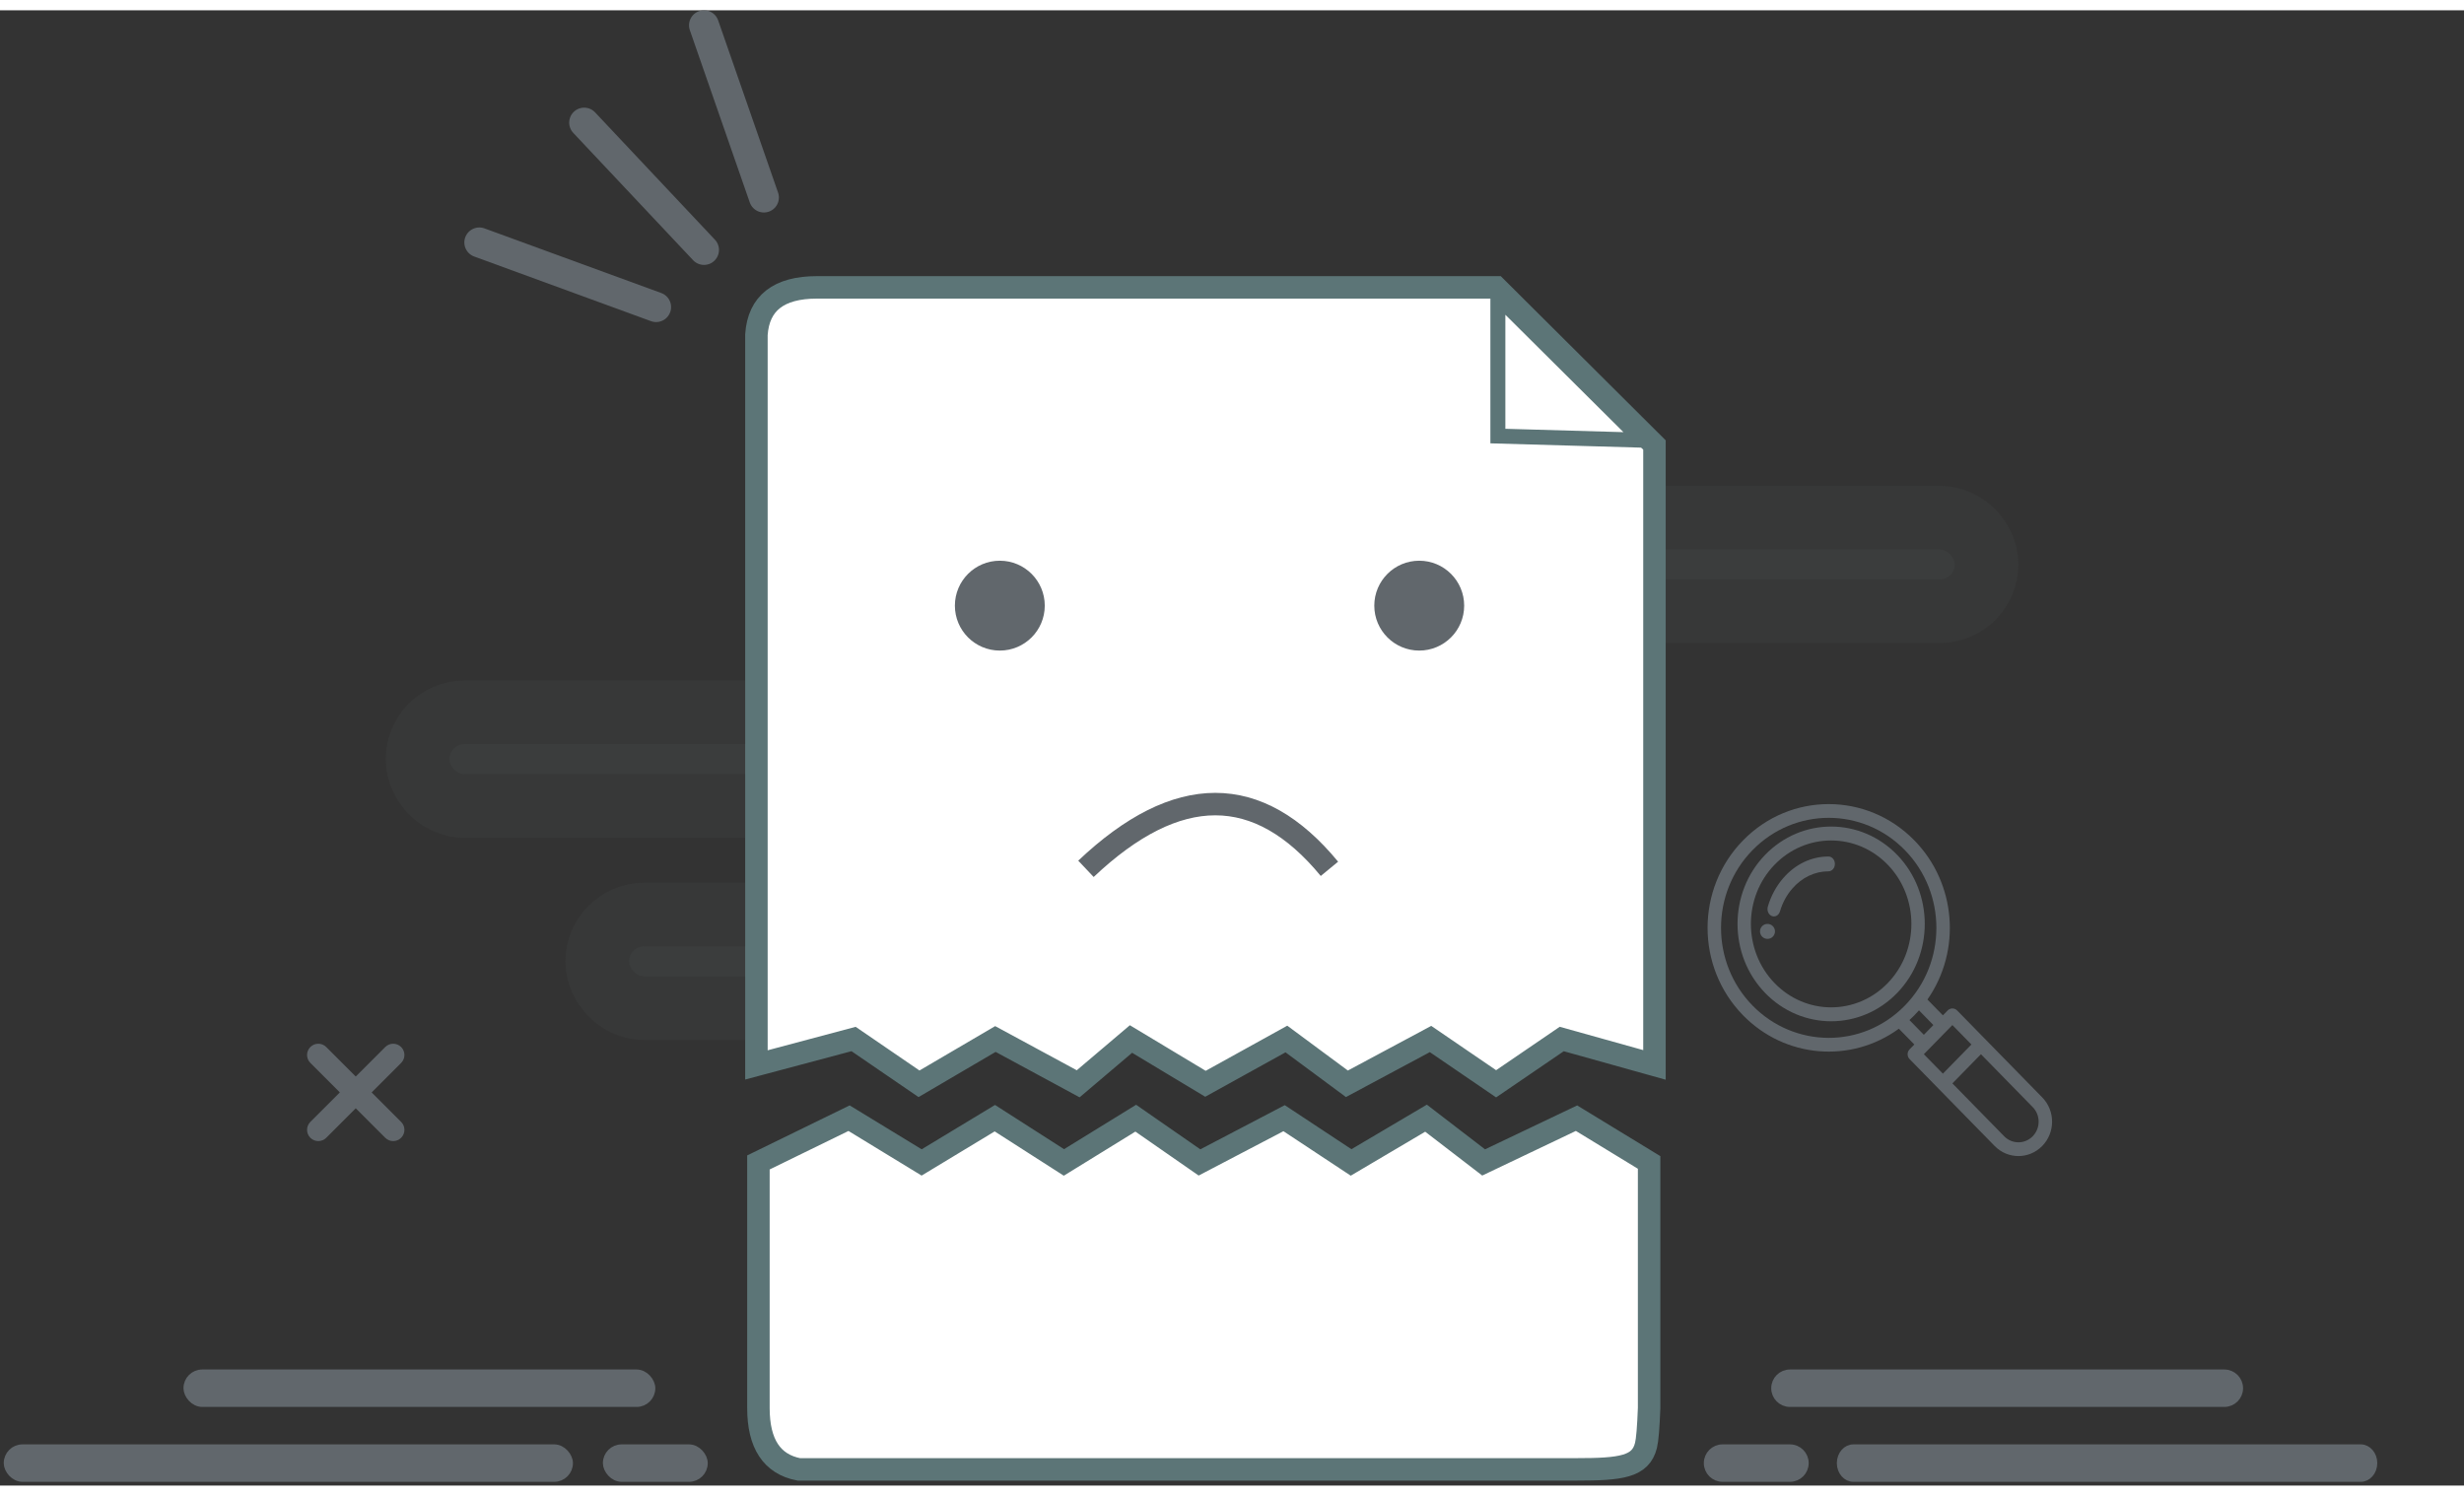 <?xml version="1.0" encoding="UTF-8"?>
<svg width="280px" height="170px" viewBox="0 0 329 197" version="1.1" xmlns="http://www.w3.org/2000/svg" xmlns:xlink="http://www.w3.org/1999/xlink">
    <rect x="0" y="0" width="329" height="197" fill="#333333" stroke="none"/>
    <!-- Generator: Sketch 52.6 (67491) - http://www.bohemiancoding.com/sketch -->
    <title>Group 2</title>
    <desc>Created with Sketch.</desc>
    <g id="Page-2" stroke="none" stroke-width="1" fill="none" fill-rule="evenodd">
        <g id="Artboard"  transform="translate(-416, -360)">
            <g id="Group"  transform="translate(0, -236)">
                <g id="delete" transform="translate(580.5, 695) scale(-1, 1) translate(-580.5, -695) translate(417, 598)">
                    <g id="Group-2">
                        <path d="M286.561,138.561 L282.622,142.5 L286.561,146.439 C287.146,147.025 287.146,147.975 286.561,148.561 C286.268,148.854 285.884,149 285.5,149 C285.116,149 284.732,148.854 284.44,148.561 L280.5,144.621 L276.561,148.561 C276.268,148.853 275.884,149 275.5,149 C275.116,149 274.733,148.854 274.44,148.561 C273.854,147.975 273.854,147.025 274.44,146.439 L278.378,142.5 L274.439,138.561 C273.854,137.975 273.854,137.025 274.439,136.439 C275.025,135.854 275.974,135.854 276.56,136.439 L280.5,140.378 L284.439,136.439 C285.025,135.854 285.975,135.854 286.56,136.439 C287.146,137.025 287.146,137.975 286.561,138.561 Z" id="Path" fill="#61676c"></path>
                        <path d="M92,120 C91.448,120 91,120.448 91,121 C91,121.552 91.448,122 92,122 C92.552,122 93,121.552 93,121 C93,120.448 92.552,120 92,120 Z" id="Path" fill="#61676c" transform="translate(92, 121) scale(-1, 1) translate(-92, -121) "></path>
                        <path d="M87.325,131.559 C87.157,131.387 86.928,131.29 86.69,131.29 C86.681,131.292 86.335,131.272 86.055,131.559 L85.42,132.208 L83.355,130.099 C87.911,123.574 87.218,114.574 81.608,108.843 C75.289,102.386 65.06,102.385 58.74,108.843 C52.421,115.299 52.42,125.751 58.74,132.208 C64.336,137.926 73.141,138.66 79.543,133.993 L81.608,136.103 L80.973,136.751 C80.622,137.11 80.622,137.691 80.973,138.05 L92.331,149.654 C94.086,151.448 96.927,151.449 98.683,149.654 C100.439,147.861 100.439,144.958 98.683,143.165 L87.325,131.559 Z M82.878,134.805 L80.955,132.839 C81.178,132.634 81.397,132.424 81.608,132.208 C81.82,131.992 82.025,131.769 82.226,131.541 L84.149,133.506 L82.878,134.805 Z M60.01,130.91 C54.393,125.171 54.392,115.881 60.01,110.141 C65.627,104.401 74.72,104.401 80.338,110.141 C85.942,115.867 85.971,125.155 80.338,130.91 C74.641,136.731 65.551,136.571 60.01,130.91 Z M86.69,133.506 L89.23,136.102 L85.419,139.996 L82.878,137.4 L86.69,133.506 Z M97.412,148.356 C96.359,149.433 94.655,149.433 93.602,148.356 L86.69,141.294 L90.501,137.4 L97.413,144.463 C98.466,145.538 98.467,147.279 97.412,148.356 Z" id="Shape" fill="#61676c" fill-rule="nonzero" transform="translate(77, 127.5) scale(-1, 1) translate(-77, -127.5) "></path>
                        <path d="M92.343,110.809 C87.458,105.732 79.544,105.729 74.656,110.808 C69.781,115.876 69.781,124.122 74.656,129.19 C79.544,134.27 87.454,134.27 92.343,129.19 C97.219,124.122 97.219,115.876 92.343,110.809 Z M91.079,127.877 C86.89,132.231 80.11,132.232 75.92,127.877 C71.741,123.533 71.741,116.465 75.92,112.121 C80.107,107.769 86.891,107.768 91.08,112.122 C95.259,116.465 95.259,123.533 91.079,127.877 Z" id="Shape" fill="#61676c" fill-rule="nonzero" transform="translate(83.5, 120) scale(-1, 1) translate(-83.5, -120) "></path>
                        <path d="M91.144,111 C88.857,111 86.708,112.028 85.093,113.895 C84.157,114.977 83.468,116.254 83.046,117.693 C82.894,118.21 83.133,118.772 83.581,118.947 C84.029,119.123 84.515,118.845 84.666,118.329 C85.004,117.18 85.555,116.158 86.303,115.293 C87.595,113.8 89.314,112.978 91.144,112.978 C91.617,112.978 92,112.535 92,111.989 C92,111.443 91.617,111 91.144,111 Z" id="Path" fill="#61676c" transform="translate(87.5, 115) scale(-1, 1) translate(-87.5, -115) "></path>
                        <rect id="Rectangle" stroke="#61676c" fill="#61676c" transform="translate(265, 182) scale(-1, 1) translate(-265, -182) " x="227" y="180" width="62" height="4" rx="2"></rect>
                        <rect id="Rectangle-Copy-6" stroke="#61676c" stroke-width="17" fill="#61676c" opacity="0.1" transform="translate(232, 98) scale(-1, 1) translate(-232, -98) " x="196" y="96" width="50" height="4" rx="2"></rect>
                        <rect id="Rectangle-Copy-7" stroke="#61676c" stroke-width="17" fill="#61676c" opacity="0.1" transform="translate(212, 125) scale(-1, 1) translate(-212, -125) " x="180" y="123" width="50" height="4" rx="2"></rect>
                        <rect id="Rectangle-Copy-8" stroke="#61676c" stroke-width="17" fill="#61676c" opacity="0.1" transform="translate(92, 79) scale(-1, 1) translate(-92, -79) " x="67" y="70" width="50" height="4" rx="2"></rect>
                        <rect id="Rectangle-Copy" stroke="#61676c" fill="#61676c" transform="translate(302, 192) scale(-1, 1) translate(-302, -192) " x="277" y="190" width="75" height="4" rx="2"></rect>
                        <rect id="Rectangle-Copy-2" stroke="#61676c" fill="#61676c" transform="translate(246, 192) scale(-1, 1) translate(-246, -192) " x="245" y="190" width="13" height="4" rx="2"></rect>
                        <path d="M89,190 L98,190 C99.105,190 100,190.895 100,192 L100,192 C100,193.105 99.105,194 98,194 L89,194 C87.895,194 87,193.105 87,192 L87,192 C87,190.895 87.895,190 89,190 Z" id="Rectangle-Copy-3" stroke="#61676c" fill="#61676c" transform="translate(93.5, 192) scale(-1, 1) translate(-93.5, -192) "></path>
                        <path d="M2,190 L79,190 C80.105,190 81,190.895 81,192 L81,192 C81,193.105 80.105,194 79,194 L2,194 C0.895,194 1.3527075e-16,193.105 0,192 L0,192 C-1.3527075e-16,190.895 0.895,190 2,190 Z" id="Rectangle-Copy-4" stroke="#61676c" fill="#61676c" transform="translate(40.5, 192) scale(-0.88, 1) translate(-47.5, -192) "></path>
                        <path d="M31,180 L89,180 C90.105,180 91,180.895 91,182 L91,182 C91,183.105 90.105,184 89,184 L31,184 C29.895,184 29,183.105 29,182 L29,182 C29,180.895 29.895,180 31,180 Z" id="Rectangle-Copy-5" stroke="#61676c" fill="#61676c" transform="translate(60, 182) scale(-1, 1) translate(-60, -182) "></path>
                        <path d="M107.092,138.828 L107.092,41.312 C107.377,37.104 110.07,35 115.17,35 C120.27,35 150.499,35 205.857,35 L227,56.047 L227,138.828 L214.621,135.369 L205.857,141.35 L197.1,135.369 L185.934,141.35 L177.855,135.369 L167.046,141.35 L157.104,135.369 L150.055,141.35 L139,135.369 L128.801,141.35 L120.064,135.369 L107.092,138.828 Z" id="Path-2" stroke="#5C7577" stroke-width="3" fill="#FFFFFF" transform="translate(167.046, 88.175) scale(-1, 1) translate(-167.046, -88.175) "></path>
                        <circle id="Oval" stroke="#61676c" fill="#61676c" transform="translate(138.5, 77.5) scale(-1, 1) translate(-138.5, -77.5) " cx="138.5" cy="77.5" r="5.5"></circle>
                        <circle id="Oval-Copy" stroke="#61676c" fill="#61676c" transform="translate(194.5, 77.5) scale(-1, 1) translate(-194.5, -77.5) " cx="194.5" cy="77.5" r="5.5"></circle>
                        <path d="M107.805,151.852 L119.908,145.941 L129.598,151.852 L139.371,145.941 L148.596,151.852 L158.186,145.941 L166.697,151.852 L177.994,145.941 L186.939,151.852 L196.945,145.941 L204.637,151.852 L217.039,145.941 L226.732,151.852 L226.732,184.648 C226.635,187.248 226.495,188.912 226.314,189.64 C225.605,192.496 223.02,192.838 217.039,192.838 C208.771,192.838 174.154,192.838 113.188,192.838 C109.599,192.141 107.805,189.411 107.805,184.648 C107.805,179.885 107.805,168.953 107.805,151.852 Z" id="Path-3" stroke="#5C7577" stroke-width="3" fill="#FFFFFF" transform="translate(167.269, 169.39) scale(-1, 1) translate(-167.269, -169.39) "></path>
                        <path d="M150.49,112.644 C162.674,101.119 173.51,101.119 183,112.644" id="Path-4" stroke="#61676c" stroke-width="3" transform="translate(166.745, 108.322) scale(-1, 1) translate(-166.745, -108.322) "></path>
                        <path d="M263.695,37.631 L240.09,29" id="Path-5" stroke="#61676c" stroke-width="4" stroke-linecap="round" transform="translate(252.045, 33.297) scale(-1, 1) translate(-252.045, -33.297) "></path>
                        <path d="M250,30 L234,13" id="Path-5-Copy"  stroke="#61676c" stroke-width="4" stroke-linecap="round" transform="translate(242, 22) scale(-1, 1) translate(-242, -22) "></path> 
                        <path d="M234,23 L226,0" id="Path-5-Copy-2" stroke="#61676c" stroke-width="4" stroke-linecap="round" transform="translate(230, 11.5) scale(-1, 1) translate(-230, -11.5) "></path>
                        <polygon id="Path-7" stroke="#5C7577" stroke-width="2" transform="translate(118.369, 45.829) scale(-1, 1) translate(-118.369, -45.829) " points="108.739 36.253 108.739 54.855 128 55.404"></polygon>
                    </g>
                </g>
            </g>
        </g>
    </g>
</svg>
